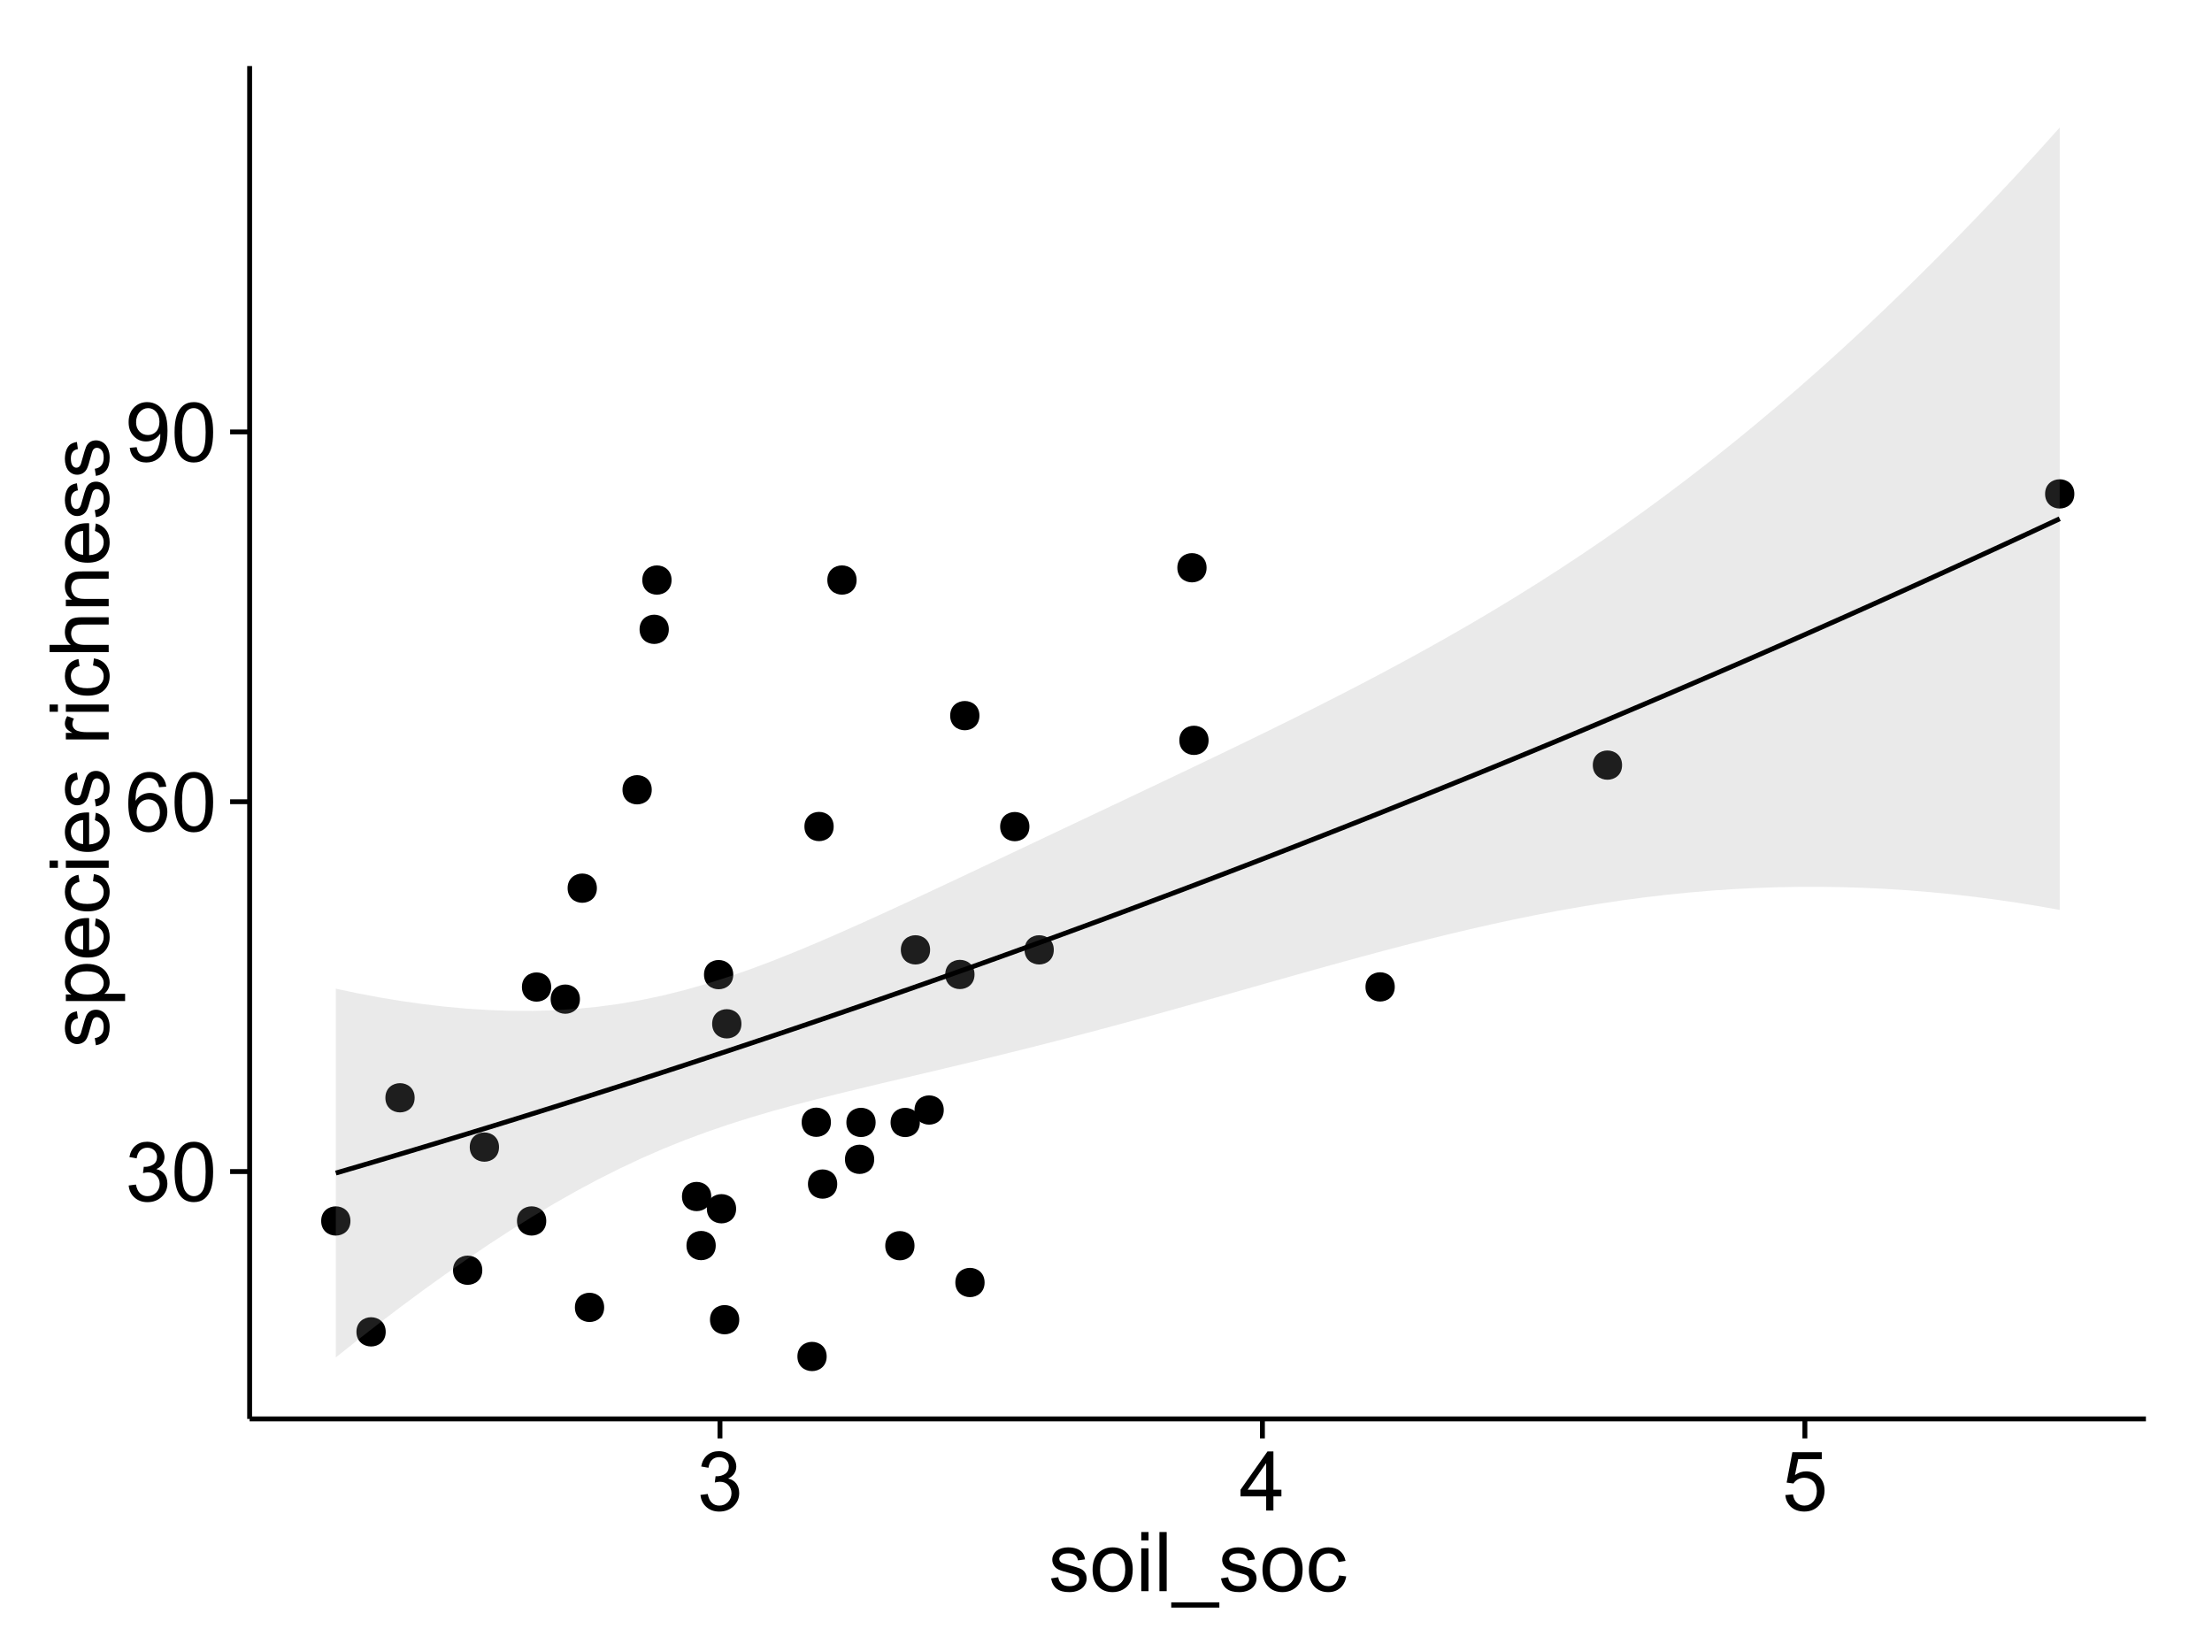 <?xml version="1.0" encoding="UTF-8"?>
<svg xmlns="http://www.w3.org/2000/svg" xmlns:xlink="http://www.w3.org/1999/xlink" width="482pt" height="360pt" viewBox="0 0 482 360" version="1.1">
<defs>
<g>
<symbol overflow="visible" id="glyph0-0">
<path style="stroke:none;" d="M 0.758 -3.402 L 2.336 -3.613 C 2.516 -2.711 2.824 -2.062 3.266 -1.672 C 3.699 -1.273 4.23 -1.078 4.859 -1.082 C 5.602 -1.078 6.23 -1.336 6.746 -1.855 C 7.254 -2.367 7.512 -3.004 7.516 -3.77 C 7.512 -4.492 7.273 -5.094 6.801 -5.566 C 6.324 -6.035 5.723 -6.27 4.992 -6.273 C 4.691 -6.27 4.316 -6.211 3.875 -6.102 L 4.051 -7.488 C 4.152 -7.473 4.238 -7.465 4.305 -7.469 C 4.977 -7.465 5.582 -7.641 6.125 -7.996 C 6.66 -8.344 6.93 -8.887 6.934 -9.625 C 6.93 -10.199 6.734 -10.68 6.344 -11.062 C 5.949 -11.445 5.441 -11.637 4.824 -11.637 C 4.207 -11.637 3.695 -11.441 3.285 -11.055 C 2.875 -10.668 2.613 -10.09 2.496 -9.316 L 0.914 -9.598 C 1.105 -10.656 1.543 -11.477 2.23 -12.062 C 2.914 -12.645 3.766 -12.938 4.789 -12.938 C 5.488 -12.938 6.137 -12.785 6.73 -12.484 C 7.32 -12.18 7.773 -11.77 8.09 -11.25 C 8.402 -10.727 8.559 -10.172 8.562 -9.59 C 8.559 -9.031 8.41 -8.523 8.113 -8.066 C 7.812 -7.609 7.371 -7.246 6.785 -6.977 C 7.547 -6.801 8.137 -6.438 8.562 -5.883 C 8.98 -5.328 9.191 -4.633 9.195 -3.805 C 9.191 -2.676 8.781 -1.723 7.965 -0.945 C 7.141 -0.164 6.105 0.223 4.852 0.227 C 3.719 0.223 2.777 -0.109 2.035 -0.781 C 1.285 -1.453 0.859 -2.328 0.758 -3.402 Z M 0.758 -3.402 "/>
</symbol>
<symbol overflow="visible" id="glyph0-1">
<path style="stroke:none;" d="M 0.746 -6.355 C 0.742 -7.875 0.898 -9.102 1.215 -10.031 C 1.527 -10.961 1.996 -11.676 2.613 -12.18 C 3.23 -12.684 4.008 -12.938 4.949 -12.938 C 5.637 -12.938 6.242 -12.797 6.766 -12.52 C 7.285 -12.238 7.715 -11.836 8.059 -11.316 C 8.395 -10.789 8.664 -10.152 8.859 -9.398 C 9.051 -8.645 9.145 -7.629 9.148 -6.355 C 9.145 -4.84 8.992 -3.617 8.684 -2.691 C 8.371 -1.762 7.906 -1.047 7.289 -0.539 C 6.672 -0.035 5.891 0.215 4.949 0.219 C 3.703 0.215 2.727 -0.227 2.023 -1.117 C 1.168 -2.188 0.742 -3.934 0.746 -6.355 Z M 2.375 -6.355 C 2.371 -4.234 2.621 -2.824 3.117 -2.129 C 3.609 -1.426 4.219 -1.078 4.949 -1.082 C 5.672 -1.078 6.281 -1.43 6.781 -2.137 C 7.273 -2.836 7.523 -4.242 7.523 -6.355 C 7.523 -8.473 7.273 -9.883 6.781 -10.582 C 6.281 -11.277 5.664 -11.625 4.93 -11.629 C 4.199 -11.625 3.621 -11.316 3.191 -10.703 C 2.645 -9.918 2.371 -8.469 2.375 -6.355 Z M 2.375 -6.355 "/>
</symbol>
<symbol overflow="visible" id="glyph0-2">
<path style="stroke:none;" d="M 8.957 -9.73 L 7.383 -9.605 C 7.242 -10.223 7.043 -10.676 6.785 -10.961 C 6.355 -11.41 5.828 -11.637 5.203 -11.637 C 4.695 -11.637 4.25 -11.496 3.875 -11.215 C 3.375 -10.852 2.984 -10.32 2.695 -9.625 C 2.406 -8.926 2.258 -7.934 2.25 -6.645 C 2.629 -7.223 3.094 -7.652 3.645 -7.938 C 4.195 -8.215 4.773 -8.355 5.379 -8.359 C 6.434 -8.355 7.328 -7.969 8.07 -7.195 C 8.809 -6.418 9.18 -5.414 9.184 -4.184 C 9.18 -3.371 9.008 -2.617 8.66 -1.926 C 8.312 -1.23 7.832 -0.699 7.227 -0.332 C 6.613 0.035 5.922 0.215 5.148 0.219 C 3.828 0.215 2.754 -0.266 1.922 -1.234 C 1.09 -2.199 0.672 -3.797 0.676 -6.031 C 0.672 -8.516 1.133 -10.328 2.055 -11.461 C 2.855 -12.445 3.938 -12.938 5.301 -12.938 C 6.312 -12.938 7.141 -12.652 7.789 -12.086 C 8.434 -11.516 8.824 -10.73 8.957 -9.73 Z M 2.496 -4.176 C 2.496 -3.629 2.609 -3.105 2.844 -2.609 C 3.07 -2.109 3.395 -1.73 3.812 -1.473 C 4.227 -1.207 4.664 -1.078 5.125 -1.082 C 5.789 -1.078 6.363 -1.348 6.844 -1.891 C 7.324 -2.426 7.562 -3.156 7.566 -4.086 C 7.562 -4.973 7.328 -5.676 6.855 -6.191 C 6.379 -6.703 5.781 -6.961 5.062 -6.961 C 4.348 -6.961 3.738 -6.703 3.242 -6.191 C 2.742 -5.676 2.496 -5.004 2.496 -4.176 Z M 2.496 -4.176 "/>
</symbol>
<symbol overflow="visible" id="glyph0-3">
<path style="stroke:none;" d="M 0.984 -2.98 L 2.504 -3.121 C 2.629 -2.402 2.875 -1.883 3.242 -1.562 C 3.602 -1.238 4.07 -1.078 4.641 -1.082 C 5.125 -1.078 5.551 -1.188 5.918 -1.414 C 6.285 -1.633 6.586 -1.934 6.82 -2.309 C 7.055 -2.68 7.25 -3.18 7.41 -3.816 C 7.566 -4.445 7.645 -5.09 7.648 -5.75 C 7.645 -5.812 7.641 -5.918 7.637 -6.062 C 7.316 -5.559 6.887 -5.148 6.34 -4.836 C 5.793 -4.52 5.199 -4.363 4.562 -4.367 C 3.492 -4.363 2.59 -4.75 1.852 -5.527 C 1.113 -6.297 0.742 -7.316 0.746 -8.586 C 0.742 -9.891 1.129 -10.945 1.902 -11.742 C 2.672 -12.539 3.637 -12.938 4.797 -12.938 C 5.633 -12.938 6.398 -12.711 7.098 -12.262 C 7.789 -11.809 8.316 -11.164 8.68 -10.332 C 9.035 -9.492 9.215 -8.285 9.219 -6.707 C 9.215 -5.055 9.039 -3.742 8.684 -2.77 C 8.324 -1.793 7.793 -1.051 7.09 -0.543 C 6.383 -0.035 5.555 0.215 4.605 0.219 C 3.598 0.215 2.773 -0.062 2.137 -0.621 C 1.496 -1.18 1.113 -1.965 0.984 -2.98 Z M 7.461 -8.664 C 7.457 -9.57 7.215 -10.293 6.734 -10.828 C 6.25 -11.359 5.672 -11.625 4.992 -11.629 C 4.289 -11.625 3.676 -11.336 3.156 -10.766 C 2.633 -10.188 2.371 -9.445 2.375 -8.535 C 2.371 -7.711 2.621 -7.043 3.117 -6.535 C 3.609 -6.02 4.219 -5.766 4.949 -5.766 C 5.68 -5.766 6.281 -6.02 6.754 -6.535 C 7.223 -7.043 7.457 -7.754 7.461 -8.664 Z M 7.461 -8.664 "/>
</symbol>
<symbol overflow="visible" id="glyph0-4">
<path style="stroke:none;" d="M 5.82 0 L 5.82 -3.086 L 0.227 -3.086 L 0.227 -4.535 L 6.109 -12.883 L 7.398 -12.883 L 7.398 -4.535 L 9.141 -4.535 L 9.141 -3.086 L 7.398 -3.086 L 7.398 0 Z M 5.82 -4.535 L 5.82 -10.344 L 1.785 -4.535 Z M 5.82 -4.535 "/>
</symbol>
<symbol overflow="visible" id="glyph0-5">
<path style="stroke:none;" d="M 0.746 -3.375 L 2.406 -3.516 C 2.527 -2.707 2.812 -2.098 3.266 -1.691 C 3.711 -1.281 4.254 -1.078 4.887 -1.082 C 5.648 -1.078 6.293 -1.363 6.82 -1.941 C 7.344 -2.512 7.605 -3.273 7.609 -4.227 C 7.605 -5.125 7.352 -5.84 6.848 -6.363 C 6.34 -6.883 5.676 -7.141 4.859 -7.145 C 4.344 -7.141 3.887 -7.027 3.48 -6.797 C 3.07 -6.566 2.746 -6.266 2.516 -5.898 L 1.027 -6.09 L 2.277 -12.711 L 8.684 -12.711 L 8.684 -11.195 L 3.543 -11.195 L 2.848 -7.734 C 3.621 -8.273 4.43 -8.543 5.281 -8.543 C 6.402 -8.543 7.352 -8.152 8.129 -7.371 C 8.898 -6.59 9.285 -5.586 9.289 -4.367 C 9.285 -3.195 8.945 -2.188 8.27 -1.344 C 7.441 -0.301 6.316 0.215 4.887 0.219 C 3.715 0.215 2.758 -0.109 2.016 -0.766 C 1.273 -1.418 0.848 -2.289 0.746 -3.375 Z M 0.746 -3.375 "/>
</symbol>
<symbol overflow="visible" id="glyph0-6">
<path style="stroke:none;" d="M 0.555 -2.785 L 2.117 -3.031 C 2.203 -2.402 2.449 -1.922 2.852 -1.59 C 3.25 -1.254 3.812 -1.09 4.535 -1.09 C 5.262 -1.09 5.801 -1.234 6.152 -1.531 C 6.504 -1.824 6.68 -2.172 6.68 -2.574 C 6.68 -2.926 6.523 -3.207 6.215 -3.418 C 5.996 -3.555 5.457 -3.734 4.598 -3.953 C 3.434 -4.246 2.629 -4.5 2.184 -4.715 C 1.734 -4.926 1.395 -5.223 1.164 -5.602 C 0.93 -5.98 0.812 -6.398 0.816 -6.855 C 0.812 -7.27 0.91 -7.652 1.102 -8.012 C 1.293 -8.363 1.551 -8.66 1.883 -8.895 C 2.125 -9.074 2.461 -9.227 2.887 -9.355 C 3.309 -9.48 3.766 -9.543 4.254 -9.547 C 4.984 -9.543 5.625 -9.438 6.184 -9.23 C 6.734 -9.016 7.145 -8.73 7.41 -8.371 C 7.672 -8.008 7.852 -7.527 7.953 -6.926 L 6.406 -6.715 C 6.332 -7.195 6.129 -7.57 5.793 -7.84 C 5.453 -8.105 4.977 -8.238 4.367 -8.242 C 3.637 -8.238 3.121 -8.117 2.812 -7.883 C 2.5 -7.641 2.344 -7.359 2.348 -7.039 C 2.344 -6.832 2.406 -6.648 2.539 -6.484 C 2.664 -6.312 2.867 -6.172 3.148 -6.062 C 3.301 -6.004 3.766 -5.871 4.543 -5.66 C 5.66 -5.359 6.441 -5.113 6.887 -4.926 C 7.324 -4.734 7.672 -4.457 7.926 -4.094 C 8.176 -3.73 8.301 -3.281 8.305 -2.742 C 8.301 -2.215 8.148 -1.719 7.844 -1.254 C 7.535 -0.785 7.09 -0.422 6.512 -0.172 C 5.926 0.086 5.27 0.211 4.543 0.211 C 3.328 0.211 2.406 -0.039 1.77 -0.543 C 1.133 -1.047 0.727 -1.793 0.555 -2.785 Z M 0.555 -2.785 "/>
</symbol>
<symbol overflow="visible" id="glyph0-7">
<path style="stroke:none;" d="M 0.598 -4.668 C 0.598 -6.391 1.078 -7.672 2.039 -8.508 C 2.84 -9.199 3.816 -9.543 4.977 -9.547 C 6.254 -9.543 7.305 -9.125 8.121 -8.285 C 8.934 -7.441 9.34 -6.277 9.344 -4.797 C 9.34 -3.594 9.16 -2.648 8.801 -1.961 C 8.441 -1.27 7.914 -0.734 7.227 -0.359 C 6.535 0.023 5.785 0.211 4.977 0.211 C 3.664 0.211 2.609 -0.207 1.805 -1.047 C 1 -1.883 0.598 -3.09 0.598 -4.668 Z M 2.223 -4.668 C 2.219 -3.469 2.48 -2.574 3.004 -1.98 C 3.523 -1.387 4.18 -1.09 4.977 -1.09 C 5.758 -1.09 6.41 -1.387 6.934 -1.984 C 7.453 -2.582 7.715 -3.492 7.719 -4.719 C 7.715 -5.871 7.453 -6.746 6.93 -7.344 C 6.402 -7.934 5.75 -8.23 4.977 -8.234 C 4.18 -8.23 3.523 -7.938 3.004 -7.348 C 2.48 -6.754 2.219 -5.859 2.223 -4.668 Z M 2.223 -4.668 "/>
</symbol>
<symbol overflow="visible" id="glyph0-8">
<path style="stroke:none;" d="M 1.195 -11.066 L 1.195 -12.883 L 2.777 -12.883 L 2.777 -11.066 Z M 1.195 0 L 1.195 -9.336 L 2.777 -9.336 L 2.777 0 Z M 1.195 0 "/>
</symbol>
<symbol overflow="visible" id="glyph0-9">
<path style="stroke:none;" d="M 1.152 0 L 1.152 -12.883 L 2.734 -12.883 L 2.734 0 Z M 1.152 0 "/>
</symbol>
<symbol overflow="visible" id="glyph0-10">
<path style="stroke:none;" d="M -0.273 3.578 L -0.273 2.434 L 10.211 2.434 L 10.211 3.578 Z M -0.273 3.578 "/>
</symbol>
<symbol overflow="visible" id="glyph0-11">
<path style="stroke:none;" d="M 7.277 -3.418 L 8.832 -3.219 C 8.66 -2.141 8.227 -1.301 7.527 -0.699 C 6.824 -0.09 5.965 0.211 4.949 0.211 C 3.668 0.211 2.641 -0.203 1.867 -1.039 C 1.09 -1.871 0.703 -3.07 0.703 -4.633 C 0.703 -5.637 0.867 -6.52 1.203 -7.277 C 1.531 -8.031 2.039 -8.598 2.727 -8.977 C 3.406 -9.355 4.152 -9.543 4.957 -9.547 C 5.969 -9.543 6.797 -9.289 7.441 -8.777 C 8.086 -8.262 8.5 -7.531 8.684 -6.594 L 7.145 -6.355 C 6.996 -6.98 6.738 -7.453 6.367 -7.77 C 5.992 -8.082 5.543 -8.238 5.02 -8.242 C 4.219 -8.238 3.57 -7.953 3.074 -7.387 C 2.574 -6.812 2.324 -5.91 2.328 -4.676 C 2.324 -3.422 2.566 -2.508 3.047 -1.941 C 3.527 -1.371 4.152 -1.09 4.93 -1.09 C 5.547 -1.09 6.066 -1.277 6.484 -1.66 C 6.898 -2.039 7.164 -2.625 7.277 -3.418 Z M 7.277 -3.418 "/>
</symbol>
<symbol overflow="visible" id="glyph1-0">
<path style="stroke:none;" d="M -2.785 -0.555 L -3.031 -2.117 C -2.402 -2.203 -1.922 -2.449 -1.59 -2.852 C -1.254 -3.25 -1.09 -3.812 -1.09 -4.535 C -1.09 -5.262 -1.234 -5.801 -1.531 -6.152 C -1.824 -6.504 -2.172 -6.68 -2.574 -6.68 C -2.926 -6.68 -3.207 -6.523 -3.418 -6.215 C -3.555 -5.996 -3.734 -5.457 -3.953 -4.598 C -4.246 -3.434 -4.5 -2.629 -4.715 -2.184 C -4.926 -1.734 -5.223 -1.395 -5.602 -1.164 C -5.98 -0.93 -6.398 -0.812 -6.855 -0.816 C -7.27 -0.812 -7.652 -0.91 -8.012 -1.102 C -8.363 -1.293 -8.66 -1.551 -8.895 -1.883 C -9.074 -2.125 -9.227 -2.461 -9.355 -2.887 C -9.48 -3.309 -9.543 -3.766 -9.547 -4.254 C -9.543 -4.984 -9.438 -5.625 -9.23 -6.184 C -9.016 -6.734 -8.73 -7.145 -8.371 -7.41 C -8.008 -7.672 -7.527 -7.852 -6.926 -7.953 L -6.715 -6.406 C -7.195 -6.332 -7.57 -6.129 -7.84 -5.797 C -8.105 -5.457 -8.238 -4.98 -8.242 -4.367 C -8.238 -3.637 -8.117 -3.121 -7.883 -2.812 C -7.641 -2.5 -7.359 -2.344 -7.039 -2.348 C -6.832 -2.344 -6.648 -2.406 -6.484 -2.539 C -6.312 -2.664 -6.172 -2.867 -6.062 -3.148 C -6.004 -3.301 -5.871 -3.766 -5.66 -4.543 C -5.359 -5.66 -5.113 -6.441 -4.926 -6.887 C -4.734 -7.324 -4.457 -7.672 -4.094 -7.926 C -3.73 -8.176 -3.281 -8.301 -2.742 -8.305 C -2.211 -8.301 -1.711 -8.148 -1.25 -7.844 C -0.781 -7.535 -0.422 -7.09 -0.172 -6.512 C 0.086 -5.926 0.211 -5.27 0.211 -4.543 C 0.211 -3.328 -0.039 -2.406 -0.543 -1.77 C -1.047 -1.133 -1.793 -0.727 -2.785 -0.555 Z M -2.785 -0.555 "/>
</symbol>
<symbol overflow="visible" id="glyph1-1">
<path style="stroke:none;" d="M 3.578 -1.188 L -9.336 -1.188 L -9.336 -2.629 L -8.121 -2.629 C -8.594 -2.965 -8.949 -3.348 -9.188 -3.777 C -9.426 -4.203 -9.543 -4.723 -9.547 -5.336 C -9.543 -6.129 -9.34 -6.832 -8.93 -7.445 C -8.516 -8.051 -7.934 -8.512 -7.191 -8.824 C -6.441 -9.133 -5.625 -9.285 -4.738 -9.289 C -3.781 -9.285 -2.922 -9.113 -2.156 -8.773 C -1.391 -8.43 -0.805 -7.934 -0.398 -7.281 C 0.008 -6.625 0.211 -5.938 0.211 -5.219 C 0.211 -4.691 0.102 -4.219 -0.121 -3.801 C -0.344 -3.379 -0.625 -3.035 -0.965 -2.77 L 3.578 -2.77 Z M -4.613 -2.621 C -3.41 -2.613 -2.523 -2.855 -1.949 -3.348 C -1.375 -3.832 -1.09 -4.422 -1.09 -5.117 C -1.09 -5.816 -1.387 -6.418 -1.98 -6.922 C -2.574 -7.418 -3.496 -7.668 -4.746 -7.672 C -5.934 -7.668 -6.824 -7.426 -7.418 -6.938 C -8.008 -6.449 -8.301 -5.863 -8.305 -5.188 C -8.301 -4.508 -7.988 -3.914 -7.359 -3.398 C -6.727 -2.879 -5.809 -2.617 -4.613 -2.621 Z M -4.613 -2.621 "/>
</symbol>
<symbol overflow="visible" id="glyph1-2">
<path style="stroke:none;" d="M -3.004 -7.578 L -2.805 -9.211 C -1.848 -8.953 -1.105 -8.473 -0.578 -7.777 C -0.051 -7.078 0.211 -6.188 0.211 -5.105 C 0.211 -3.738 -0.207 -2.656 -1.051 -1.859 C -1.887 -1.055 -3.066 -0.656 -4.586 -0.66 C -6.156 -0.656 -7.375 -1.059 -8.246 -1.871 C -9.109 -2.676 -9.543 -3.727 -9.547 -5.02 C -9.543 -6.266 -9.117 -7.285 -8.27 -8.078 C -7.418 -8.867 -6.223 -9.262 -4.684 -9.266 C -4.586 -9.262 -4.445 -9.258 -4.262 -9.254 L -4.262 -2.293 C -3.234 -2.348 -2.449 -2.641 -1.906 -3.164 C -1.359 -3.684 -1.09 -4.332 -1.09 -5.117 C -1.09 -5.691 -1.242 -6.188 -1.547 -6.598 C -1.852 -7.008 -2.336 -7.332 -3.004 -7.578 Z M -5.562 -2.383 L -5.562 -7.594 C -6.344 -7.523 -6.934 -7.324 -7.328 -6.996 C -7.934 -6.492 -8.238 -5.836 -8.242 -5.035 C -8.238 -4.305 -7.996 -3.695 -7.512 -3.203 C -7.027 -2.707 -6.375 -2.434 -5.562 -2.383 Z M -5.562 -2.383 "/>
</symbol>
<symbol overflow="visible" id="glyph1-3">
<path style="stroke:none;" d="M -3.418 -7.277 L -3.215 -8.832 C -2.141 -8.66 -1.301 -8.227 -0.699 -7.527 C -0.09 -6.824 0.211 -5.965 0.211 -4.949 C 0.211 -3.668 -0.203 -2.641 -1.039 -1.867 C -1.871 -1.09 -3.07 -0.703 -4.633 -0.703 C -5.637 -0.703 -6.52 -0.867 -7.277 -1.203 C -8.031 -1.535 -8.598 -2.047 -8.977 -2.73 C -9.355 -3.41 -9.543 -4.152 -9.547 -4.957 C -9.543 -5.969 -9.289 -6.797 -8.777 -7.441 C -8.262 -8.086 -7.531 -8.5 -6.59 -8.684 L -6.355 -7.145 C -6.98 -6.996 -7.453 -6.738 -7.77 -6.367 C -8.082 -5.992 -8.238 -5.543 -8.242 -5.02 C -8.238 -4.219 -7.953 -3.57 -7.387 -3.074 C -6.812 -2.574 -5.91 -2.324 -4.676 -2.328 C -3.422 -2.324 -2.508 -2.566 -1.941 -3.047 C -1.371 -3.527 -1.09 -4.152 -1.09 -4.93 C -1.09 -5.547 -1.277 -6.066 -1.66 -6.484 C -2.035 -6.898 -2.621 -7.164 -3.418 -7.277 Z M -3.418 -7.277 "/>
</symbol>
<symbol overflow="visible" id="glyph1-4">
<path style="stroke:none;" d="M -11.066 -1.195 L -12.883 -1.195 L -12.883 -2.777 L -11.066 -2.777 Z M 0 -1.195 L -9.336 -1.195 L -9.336 -2.777 L 0 -2.777 Z M 0 -1.195 "/>
</symbol>
<symbol overflow="visible" id="glyph1-5">
<path style="stroke:none;" d=""/>
</symbol>
<symbol overflow="visible" id="glyph1-6">
<path style="stroke:none;" d="M 0 -1.168 L -9.336 -1.168 L -9.336 -2.594 L -7.918 -2.594 C -8.578 -2.953 -9.016 -3.289 -9.23 -3.598 C -9.438 -3.906 -9.543 -4.242 -9.547 -4.613 C -9.543 -5.145 -9.375 -5.688 -9.035 -6.242 L -7.566 -5.695 C -7.793 -5.309 -7.91 -4.922 -7.91 -4.535 C -7.91 -4.188 -7.805 -3.875 -7.598 -3.602 C -7.387 -3.324 -7.098 -3.129 -6.734 -3.016 C -6.168 -2.836 -5.555 -2.746 -4.887 -2.75 L 0 -2.75 Z M 0 -1.168 "/>
</symbol>
<symbol overflow="visible" id="glyph1-7">
<path style="stroke:none;" d="M 0 -1.188 L -12.883 -1.188 L -12.883 -2.77 L -8.262 -2.77 C -9.117 -3.504 -9.543 -4.434 -9.547 -5.562 C -9.543 -6.25 -9.406 -6.852 -9.137 -7.363 C -8.859 -7.871 -8.484 -8.234 -8.004 -8.457 C -7.523 -8.676 -6.824 -8.789 -5.914 -8.789 L 0 -8.789 L 0 -7.207 L -5.914 -7.207 C -6.703 -7.207 -7.281 -7.035 -7.641 -6.691 C -8 -6.348 -8.18 -5.863 -8.184 -5.238 C -8.18 -4.77 -8.059 -4.328 -7.816 -3.914 C -7.574 -3.5 -7.242 -3.203 -6.828 -3.031 C -6.406 -2.852 -5.832 -2.766 -5.105 -2.77 L 0 -2.77 Z M 0 -1.188 "/>
</symbol>
<symbol overflow="visible" id="glyph1-8">
<path style="stroke:none;" d="M 0 -1.188 L -9.336 -1.188 L -9.336 -2.609 L -8.008 -2.609 C -9.031 -3.293 -9.543 -4.285 -9.547 -5.582 C -9.543 -6.141 -9.441 -6.656 -9.242 -7.133 C -9.035 -7.602 -8.77 -7.957 -8.445 -8.191 C -8.113 -8.426 -7.727 -8.59 -7.277 -8.684 C -6.98 -8.742 -6.465 -8.77 -5.738 -8.773 L 0 -8.773 L 0 -7.188 L -5.68 -7.188 C -6.32 -7.184 -6.801 -7.121 -7.121 -7.004 C -7.438 -6.879 -7.695 -6.66 -7.887 -6.348 C -8.074 -6.031 -8.168 -5.664 -8.172 -5.246 C -8.168 -4.57 -7.953 -3.992 -7.531 -3.504 C -7.102 -3.012 -6.293 -2.766 -5.098 -2.77 L 0 -2.77 Z M 0 -1.188 "/>
</symbol>
</g>
<clipPath id="clip1">
  <path d="M 54.395 14.398 L 468.602 14.398 L 468.602 310.164 L 54.395 310.164 Z M 54.395 14.398 "/>
</clipPath>
</defs>
<g id="surface91">
<rect x="0" y="0" width="482" height="360" style="fill:rgb(100%,100%,100%);fill-opacity:1;stroke:none;"/>
<rect x="0" y="0" width="482" height="360" style="fill:rgb(100%,100%,100%);fill-opacity:1;stroke:none;"/>
<path style="fill:none;stroke-width:1.063;stroke-linecap:round;stroke-linejoin:round;stroke:rgb(100%,100%,100%);stroke-opacity:1;stroke-miterlimit:10;" d="M 0 360 L 482 360 L 482 0 L 0 0 Z M 0 360 "/>
<g clip-path="url(#clip1)" clip-rule="nonzero">
<path style=" stroke:none;fill-rule:nonzero;fill:rgb(100%,100%,100%);fill-opacity:1;" d="M 54.395 309.168 L 467.602 309.168 L 467.602 14.402 L 54.395 14.402 Z M 54.395 309.168 "/>
<path style=" stroke:none;fill-rule:nonzero;fill:rgb(0%,0%,0%);fill-opacity:1;" d="M 302.859 215.039 C 302.859 217.875 298.609 217.875 298.609 215.039 C 298.609 212.203 302.859 212.203 302.859 215.039 "/>
<path style=" stroke:none;fill-rule:nonzero;fill:rgb(0%,0%,0%);fill-opacity:1;" d="M 204.586 241.863 C 204.586 244.699 200.336 244.699 200.336 241.863 C 200.336 239.031 204.586 239.031 204.586 241.863 "/>
<path style=" stroke:none;fill-rule:nonzero;fill:rgb(0%,0%,0%);fill-opacity:1;" d="M 213.48 279.449 C 213.48 282.281 209.23 282.281 209.23 279.449 C 209.23 276.613 213.48 276.613 213.48 279.449 "/>
<path style=" stroke:none;fill-rule:nonzero;fill:rgb(0%,0%,0%);fill-opacity:1;" d="M 228.562 206.965 C 228.562 209.801 224.312 209.801 224.312 206.965 C 224.312 204.133 228.562 204.133 228.562 206.965 "/>
<path style=" stroke:none;fill-rule:nonzero;fill:rgb(0%,0%,0%);fill-opacity:1;" d="M 140.953 172.082 C 140.953 174.918 136.703 174.918 136.703 172.082 C 136.703 169.246 140.953 169.246 140.953 172.082 "/>
<path style=" stroke:none;fill-rule:nonzero;fill:rgb(0%,0%,0%);fill-opacity:1;" d="M 125.305 217.707 C 125.305 220.539 121.051 220.539 121.051 217.707 C 121.051 214.871 125.305 214.871 125.305 217.707 "/>
<path style=" stroke:none;fill-rule:nonzero;fill:rgb(0%,0%,0%);fill-opacity:1;" d="M 145.273 126.387 C 145.273 129.223 141.023 129.223 141.023 126.387 C 141.023 123.555 145.273 123.555 145.273 126.387 "/>
<path style=" stroke:none;fill-rule:nonzero;fill:rgb(0%,0%,0%);fill-opacity:1;" d="M 262.293 161.316 C 262.293 164.148 258.039 164.148 258.039 161.316 C 258.039 158.48 262.293 158.48 262.293 161.316 "/>
<path style=" stroke:none;fill-rule:nonzero;fill:rgb(0%,0%,0%);fill-opacity:1;" d="M 180 244.531 C 180 247.367 175.75 247.367 175.75 244.531 C 175.75 241.699 180 241.699 180 244.531 "/>
<path style=" stroke:none;fill-rule:nonzero;fill:rgb(0%,0%,0%);fill-opacity:1;" d="M 107.672 249.945 C 107.672 252.777 103.422 252.777 103.422 249.945 C 103.422 247.109 107.672 247.109 107.672 249.945 "/>
<path style=" stroke:none;fill-rule:nonzero;fill:rgb(0%,0%,0%);fill-opacity:1;" d="M 180.598 180.094 C 180.598 182.926 176.348 182.926 176.348 180.094 C 176.348 177.258 180.598 177.258 180.598 180.094 "/>
<path style=" stroke:none;fill-rule:nonzero;fill:rgb(0%,0%,0%);fill-opacity:1;" d="M 201.609 206.965 C 201.609 209.801 197.355 209.801 197.355 206.965 C 197.355 204.129 201.609 204.129 201.609 206.965 "/>
<path style=" stroke:none;fill-rule:nonzero;fill:rgb(0%,0%,0%);fill-opacity:1;" d="M 119.043 215.07 C 119.043 217.906 114.793 217.906 114.793 215.07 C 114.793 212.234 119.043 212.234 119.043 215.07 "/>
<path style=" stroke:none;fill-rule:nonzero;fill:rgb(0%,0%,0%);fill-opacity:1;" d="M 212.359 155.93 C 212.359 158.766 208.109 158.766 208.109 155.93 C 208.109 153.098 212.359 153.098 212.359 155.93 "/>
<path style=" stroke:none;fill-rule:nonzero;fill:rgb(0%,0%,0%);fill-opacity:1;" d="M 144.676 137.125 C 144.676 139.961 140.426 139.961 140.426 137.125 C 140.426 134.289 144.676 134.289 144.676 137.125 "/>
<path style=" stroke:none;fill-rule:nonzero;fill:rgb(0%,0%,0%);fill-opacity:1;" d="M 199.371 244.574 C 199.371 247.41 195.121 247.41 195.121 244.574 C 195.121 241.742 199.371 241.742 199.371 244.574 "/>
<path style=" stroke:none;fill-rule:nonzero;fill:rgb(0%,0%,0%);fill-opacity:1;" d="M 153.914 260.711 C 153.914 263.547 149.664 263.547 149.664 260.711 C 149.664 257.879 153.914 257.879 153.914 260.711 "/>
<path style=" stroke:none;fill-rule:nonzero;fill:rgb(0%,0%,0%);fill-opacity:1;" d="M 185.594 126.387 C 185.594 129.223 181.34 129.223 181.34 126.387 C 181.34 123.551 185.594 123.551 185.594 126.387 "/>
<path style=" stroke:none;fill-rule:nonzero;fill:rgb(0%,0%,0%);fill-opacity:1;" d="M 129 193.523 C 129 196.359 124.746 196.359 124.746 193.523 C 124.746 190.691 129 190.691 129 193.523 "/>
<path style=" stroke:none;fill-rule:nonzero;fill:rgb(0%,0%,0%);fill-opacity:1;" d="M 189.43 252.609 C 189.43 255.441 185.18 255.441 185.18 252.609 C 185.18 249.773 189.43 249.773 189.43 252.609 "/>
<path style=" stroke:none;fill-rule:nonzero;fill:rgb(0%,0%,0%);fill-opacity:1;" d="M 223.25 180.113 C 223.25 182.945 218.996 182.945 218.996 180.113 C 218.996 177.277 223.25 177.277 223.25 180.113 "/>
<path style=" stroke:none;fill-rule:nonzero;fill:rgb(0%,0%,0%);fill-opacity:1;" d="M 261.855 123.707 C 261.855 126.543 257.605 126.543 257.605 123.707 C 257.605 120.875 261.855 120.875 261.855 123.707 "/>
<path style=" stroke:none;fill-rule:nonzero;fill:rgb(0%,0%,0%);fill-opacity:1;" d="M 159.34 263.379 C 159.34 266.211 155.086 266.211 155.086 263.379 C 155.086 260.543 159.34 260.543 159.34 263.379 "/>
<path style=" stroke:none;fill-rule:nonzero;fill:rgb(0%,0%,0%);fill-opacity:1;" d="M 179.07 295.566 C 179.07 298.402 174.82 298.402 174.82 295.566 C 174.82 292.734 179.07 292.734 179.07 295.566 "/>
<path style=" stroke:none;fill-rule:nonzero;fill:rgb(0%,0%,0%);fill-opacity:1;" d="M 450.945 107.617 C 450.945 110.449 446.691 110.449 446.691 107.617 C 446.691 104.781 450.945 104.781 450.945 107.617 "/>
<path style=" stroke:none;fill-rule:nonzero;fill:rgb(0%,0%,0%);fill-opacity:1;" d="M 352.391 166.715 C 352.391 169.547 348.137 169.547 348.137 166.715 C 348.137 163.879 352.391 163.879 352.391 166.715 "/>
<path style=" stroke:none;fill-rule:nonzero;fill:rgb(0%,0%,0%);fill-opacity:1;" d="M 181.367 257.996 C 181.367 260.832 177.117 260.832 177.117 257.996 C 177.117 255.164 181.367 255.164 181.367 257.996 "/>
<path style=" stroke:none;fill-rule:nonzero;fill:rgb(0%,0%,0%);fill-opacity:1;" d="M 154.898 271.398 C 154.898 274.234 150.645 274.234 150.645 271.398 C 150.645 268.562 154.898 268.562 154.898 271.398 "/>
<path style=" stroke:none;fill-rule:nonzero;fill:rgb(0%,0%,0%);fill-opacity:1;" d="M 89.289 239.199 C 89.289 242.035 85.039 242.035 85.039 239.199 C 85.039 236.363 89.289 236.363 89.289 239.199 "/>
<path style=" stroke:none;fill-rule:nonzero;fill:rgb(0%,0%,0%);fill-opacity:1;" d="M 75.301 266.039 C 75.301 268.875 71.051 268.875 71.051 266.039 C 71.051 263.207 75.301 263.207 75.301 266.039 "/>
<path style=" stroke:none;fill-rule:nonzero;fill:rgb(0%,0%,0%);fill-opacity:1;" d="M 211.289 212.328 C 211.289 215.164 207.039 215.164 207.039 212.328 C 207.039 209.496 211.289 209.496 211.289 212.328 "/>
<path style=" stroke:none;fill-rule:nonzero;fill:rgb(0%,0%,0%);fill-opacity:1;" d="M 189.738 244.566 C 189.738 247.402 185.488 247.402 185.488 244.566 C 185.488 241.73 189.738 241.73 189.738 244.566 "/>
<path style=" stroke:none;fill-rule:nonzero;fill:rgb(0%,0%,0%);fill-opacity:1;" d="M 117.969 266.039 C 117.969 268.871 113.715 268.871 113.715 266.039 C 113.715 263.203 117.969 263.203 117.969 266.039 "/>
<path style=" stroke:none;fill-rule:nonzero;fill:rgb(0%,0%,0%);fill-opacity:1;" d="M 82.984 290.203 C 82.984 293.035 78.73 293.035 78.73 290.203 C 78.73 287.367 82.984 287.367 82.984 290.203 "/>
<path style=" stroke:none;fill-rule:nonzero;fill:rgb(0%,0%,0%);fill-opacity:1;" d="M 158.715 212.367 C 158.715 215.199 154.465 215.199 154.465 212.367 C 154.465 209.531 158.715 209.531 158.715 212.367 "/>
<path style=" stroke:none;fill-rule:nonzero;fill:rgb(0%,0%,0%);fill-opacity:1;" d="M 160.496 223.082 C 160.496 225.918 156.242 225.918 156.242 223.082 C 156.242 220.246 160.496 220.246 160.496 223.082 "/>
<path style=" stroke:none;fill-rule:nonzero;fill:rgb(0%,0%,0%);fill-opacity:1;" d="M 198.211 271.43 C 198.211 274.266 193.961 274.266 193.961 271.43 C 193.961 268.594 198.211 268.594 198.211 271.43 "/>
<path style=" stroke:none;fill-rule:nonzero;fill:rgb(0%,0%,0%);fill-opacity:1;" d="M 130.586 284.871 C 130.586 287.707 126.332 287.707 126.332 284.871 C 126.332 282.035 130.586 282.035 130.586 284.871 "/>
<path style=" stroke:none;fill-rule:nonzero;fill:rgb(0%,0%,0%);fill-opacity:1;" d="M 104.027 276.773 C 104.027 279.605 99.777 279.605 99.777 276.773 C 99.777 273.938 104.027 273.938 104.027 276.773 "/>
<path style=" stroke:none;fill-rule:nonzero;fill:rgb(0%,0%,0%);fill-opacity:1;" d="M 160.023 287.551 C 160.023 290.387 155.77 290.387 155.77 287.551 C 155.77 284.719 160.023 284.719 160.023 287.551 "/>
<path style=" stroke:none;fill-rule:nonzero;fill:rgb(0%,0%,0%);fill-opacity:1;" d="M 303.922 215.039 C 303.922 219.289 297.543 219.289 297.543 215.039 C 297.543 210.785 303.922 210.785 303.922 215.039 "/>
<path style=" stroke:none;fill-rule:nonzero;fill:rgb(0%,0%,0%);fill-opacity:1;" d="M 205.648 241.863 C 205.648 246.117 199.27 246.117 199.27 241.863 C 199.27 237.613 205.648 237.613 205.648 241.863 "/>
<path style=" stroke:none;fill-rule:nonzero;fill:rgb(0%,0%,0%);fill-opacity:1;" d="M 214.547 279.449 C 214.547 283.699 208.168 283.699 208.168 279.449 C 208.168 275.195 214.547 275.195 214.547 279.449 "/>
<path style=" stroke:none;fill-rule:nonzero;fill:rgb(0%,0%,0%);fill-opacity:1;" d="M 229.625 206.965 C 229.625 211.219 223.25 211.219 223.25 206.965 C 223.25 202.715 229.625 202.715 229.625 206.965 "/>
<path style=" stroke:none;fill-rule:nonzero;fill:rgb(0%,0%,0%);fill-opacity:1;" d="M 142.02 172.082 C 142.02 176.336 135.641 176.336 135.641 172.082 C 135.641 167.832 142.02 167.832 142.02 172.082 "/>
<path style=" stroke:none;fill-rule:nonzero;fill:rgb(0%,0%,0%);fill-opacity:1;" d="M 126.367 217.707 C 126.367 221.957 119.988 221.957 119.988 217.707 C 119.988 213.453 126.367 213.453 126.367 217.707 "/>
<path style=" stroke:none;fill-rule:nonzero;fill:rgb(0%,0%,0%);fill-opacity:1;" d="M 146.336 126.387 C 146.336 130.641 139.957 130.641 139.957 126.387 C 139.957 122.137 146.336 122.137 146.336 126.387 "/>
<path style=" stroke:none;fill-rule:nonzero;fill:rgb(0%,0%,0%);fill-opacity:1;" d="M 263.355 161.316 C 263.355 165.566 256.977 165.566 256.977 161.316 C 256.977 157.062 263.355 157.062 263.355 161.316 "/>
<path style=" stroke:none;fill-rule:nonzero;fill:rgb(0%,0%,0%);fill-opacity:1;" d="M 181.062 244.531 C 181.062 248.785 174.684 248.785 174.684 244.531 C 174.684 240.281 181.062 240.281 181.062 244.531 "/>
<path style=" stroke:none;fill-rule:nonzero;fill:rgb(0%,0%,0%);fill-opacity:1;" d="M 108.738 249.945 C 108.738 254.195 102.359 254.195 102.359 249.945 C 102.359 245.691 108.738 245.691 108.738 249.945 "/>
<path style=" stroke:none;fill-rule:nonzero;fill:rgb(0%,0%,0%);fill-opacity:1;" d="M 181.66 180.094 C 181.66 184.344 175.285 184.344 175.285 180.094 C 175.285 175.84 181.66 175.84 181.66 180.094 "/>
<path style=" stroke:none;fill-rule:nonzero;fill:rgb(0%,0%,0%);fill-opacity:1;" d="M 202.672 206.965 C 202.672 211.219 196.293 211.219 196.293 206.965 C 196.293 202.715 202.672 202.715 202.672 206.965 "/>
<path style=" stroke:none;fill-rule:nonzero;fill:rgb(0%,0%,0%);fill-opacity:1;" d="M 120.105 215.07 C 120.105 219.32 113.727 219.32 113.727 215.07 C 113.727 210.816 120.105 210.816 120.105 215.07 "/>
<path style=" stroke:none;fill-rule:nonzero;fill:rgb(0%,0%,0%);fill-opacity:1;" d="M 213.422 155.93 C 213.422 160.184 207.043 160.184 207.043 155.93 C 207.043 151.68 213.422 151.68 213.422 155.93 "/>
<path style=" stroke:none;fill-rule:nonzero;fill:rgb(0%,0%,0%);fill-opacity:1;" d="M 145.738 137.125 C 145.738 141.379 139.363 141.379 139.363 137.125 C 139.363 132.871 145.738 132.871 145.738 137.125 "/>
<path style=" stroke:none;fill-rule:nonzero;fill:rgb(0%,0%,0%);fill-opacity:1;" d="M 200.438 244.574 C 200.438 248.828 194.059 248.828 194.059 244.574 C 194.059 240.324 200.438 240.324 200.438 244.574 "/>
<path style=" stroke:none;fill-rule:nonzero;fill:rgb(0%,0%,0%);fill-opacity:1;" d="M 154.98 260.711 C 154.98 264.965 148.602 264.965 148.602 260.711 C 148.602 256.461 154.98 256.461 154.98 260.711 "/>
<path style=" stroke:none;fill-rule:nonzero;fill:rgb(0%,0%,0%);fill-opacity:1;" d="M 186.656 126.387 C 186.656 130.637 180.277 130.637 180.277 126.387 C 180.277 122.133 186.656 122.133 186.656 126.387 "/>
<path style=" stroke:none;fill-rule:nonzero;fill:rgb(0%,0%,0%);fill-opacity:1;" d="M 130.062 193.523 C 130.062 197.777 123.684 197.777 123.684 193.523 C 123.684 189.273 130.062 189.273 130.062 193.523 "/>
<path style=" stroke:none;fill-rule:nonzero;fill:rgb(0%,0%,0%);fill-opacity:1;" d="M 190.492 252.609 C 190.492 256.859 184.117 256.859 184.117 252.609 C 184.117 248.355 190.492 248.355 190.492 252.609 "/>
<path style=" stroke:none;fill-rule:nonzero;fill:rgb(0%,0%,0%);fill-opacity:1;" d="M 224.312 180.113 C 224.312 184.363 217.934 184.363 217.934 180.113 C 217.934 175.859 224.312 175.859 224.312 180.113 "/>
<path style=" stroke:none;fill-rule:nonzero;fill:rgb(0%,0%,0%);fill-opacity:1;" d="M 262.918 123.707 C 262.918 127.961 256.543 127.961 256.543 123.707 C 256.543 119.457 262.918 119.457 262.918 123.707 "/>
<path style=" stroke:none;fill-rule:nonzero;fill:rgb(0%,0%,0%);fill-opacity:1;" d="M 160.402 263.379 C 160.402 267.629 154.023 267.629 154.023 263.379 C 154.023 259.125 160.402 259.125 160.402 263.379 "/>
<path style=" stroke:none;fill-rule:nonzero;fill:rgb(0%,0%,0%);fill-opacity:1;" d="M 180.133 295.566 C 180.133 299.82 173.758 299.82 173.758 295.566 C 173.758 291.316 180.133 291.316 180.133 295.566 "/>
<path style=" stroke:none;fill-rule:nonzero;fill:rgb(0%,0%,0%);fill-opacity:1;" d="M 452.008 107.617 C 452.008 111.867 445.629 111.867 445.629 107.617 C 445.629 103.363 452.008 103.363 452.008 107.617 "/>
<path style=" stroke:none;fill-rule:nonzero;fill:rgb(0%,0%,0%);fill-opacity:1;" d="M 353.453 166.715 C 353.453 170.965 347.074 170.965 347.074 166.715 C 347.074 162.461 353.453 162.461 353.453 166.715 "/>
<path style=" stroke:none;fill-rule:nonzero;fill:rgb(0%,0%,0%);fill-opacity:1;" d="M 182.434 257.996 C 182.434 262.25 176.055 262.25 176.055 257.996 C 176.055 253.746 182.434 253.746 182.434 257.996 "/>
<path style=" stroke:none;fill-rule:nonzero;fill:rgb(0%,0%,0%);fill-opacity:1;" d="M 155.961 271.398 C 155.961 275.652 149.582 275.652 149.582 271.398 C 149.582 267.148 155.961 267.148 155.961 271.398 "/>
<path style=" stroke:none;fill-rule:nonzero;fill:rgb(0%,0%,0%);fill-opacity:1;" d="M 90.352 239.199 C 90.352 243.449 83.977 243.449 83.977 239.199 C 83.977 234.945 90.352 234.945 90.352 239.199 "/>
<path style=" stroke:none;fill-rule:nonzero;fill:rgb(0%,0%,0%);fill-opacity:1;" d="M 76.363 266.039 C 76.363 270.293 69.984 270.293 69.984 266.039 C 69.984 261.789 76.363 261.789 76.363 266.039 "/>
<path style=" stroke:none;fill-rule:nonzero;fill:rgb(0%,0%,0%);fill-opacity:1;" d="M 212.352 212.328 C 212.352 216.582 205.973 216.582 205.973 212.328 C 205.973 208.078 212.352 208.078 212.352 212.328 "/>
<path style=" stroke:none;fill-rule:nonzero;fill:rgb(0%,0%,0%);fill-opacity:1;" d="M 190.801 244.566 C 190.801 248.82 184.426 248.82 184.426 244.566 C 184.426 240.316 190.801 240.316 190.801 244.566 "/>
<path style=" stroke:none;fill-rule:nonzero;fill:rgb(0%,0%,0%);fill-opacity:1;" d="M 119.031 266.039 C 119.031 270.289 112.652 270.289 112.652 266.039 C 112.652 261.785 119.031 261.785 119.031 266.039 "/>
<path style=" stroke:none;fill-rule:nonzero;fill:rgb(0%,0%,0%);fill-opacity:1;" d="M 84.047 290.203 C 84.047 294.453 77.668 294.453 77.668 290.203 C 77.668 285.949 84.047 285.949 84.047 290.203 "/>
<path style=" stroke:none;fill-rule:nonzero;fill:rgb(0%,0%,0%);fill-opacity:1;" d="M 159.777 212.367 C 159.777 216.617 153.402 216.617 153.402 212.367 C 153.402 208.113 159.777 208.113 159.777 212.367 "/>
<path style=" stroke:none;fill-rule:nonzero;fill:rgb(0%,0%,0%);fill-opacity:1;" d="M 161.559 223.082 C 161.559 227.332 155.18 227.332 155.18 223.082 C 155.18 218.828 161.559 218.828 161.559 223.082 "/>
<path style=" stroke:none;fill-rule:nonzero;fill:rgb(0%,0%,0%);fill-opacity:1;" d="M 199.273 271.43 C 199.273 275.68 192.898 275.68 192.898 271.43 C 192.898 267.176 199.273 267.176 199.273 271.43 "/>
<path style=" stroke:none;fill-rule:nonzero;fill:rgb(0%,0%,0%);fill-opacity:1;" d="M 131.648 284.871 C 131.648 289.121 125.27 289.121 125.27 284.871 C 125.27 280.617 131.648 280.617 131.648 284.871 "/>
<path style=" stroke:none;fill-rule:nonzero;fill:rgb(0%,0%,0%);fill-opacity:1;" d="M 105.094 276.773 C 105.094 281.023 98.715 281.023 98.715 276.773 C 98.715 272.52 105.094 272.52 105.094 276.773 "/>
<path style=" stroke:none;fill-rule:nonzero;fill:rgb(0%,0%,0%);fill-opacity:1;" d="M 161.086 287.551 C 161.086 291.805 154.707 291.805 154.707 287.551 C 154.707 283.301 161.086 283.301 161.086 287.551 "/>
<path style=" stroke:none;fill-rule:nonzero;fill:rgb(60%,60%,60%);fill-opacity:0.2;" d="M 73.176 215.426 L 77.93 216.43 L 82.684 217.328 L 87.441 218.113 L 92.195 218.789 L 96.949 219.344 L 101.703 219.773 L 106.461 220.078 L 111.215 220.242 L 115.969 220.262 L 120.727 220.129 L 125.48 219.832 L 130.234 219.367 L 134.988 218.723 L 139.746 217.898 L 144.5 216.895 L 149.254 215.707 L 154.008 214.352 L 158.766 212.836 L 163.52 211.176 L 168.273 209.391 L 173.031 207.496 L 177.785 205.512 L 182.539 203.457 L 187.293 201.344 L 192.051 199.188 L 196.805 197 L 201.559 194.785 L 206.312 192.559 L 211.07 190.316 L 215.824 188.07 L 220.578 185.82 L 225.336 183.57 L 234.844 179.07 L 239.598 176.824 L 244.355 174.574 L 253.863 170.066 L 258.617 167.805 L 263.375 165.531 L 268.129 163.242 L 272.883 160.941 L 277.641 158.617 L 282.395 156.266 L 287.148 153.883 L 291.902 151.469 L 296.66 149.012 L 301.414 146.508 L 306.168 143.953 L 310.922 141.344 L 315.68 138.672 L 320.434 135.938 L 325.188 133.129 L 329.945 130.25 L 334.699 127.289 L 339.453 124.246 L 344.207 121.117 L 348.965 117.898 L 353.719 114.59 L 358.473 111.188 L 363.227 107.691 L 367.984 104.098 L 372.738 100.406 L 377.492 96.613 L 382.25 92.723 L 387.004 88.73 L 391.758 84.641 L 396.512 80.449 L 401.27 76.156 L 406.023 71.766 L 410.777 67.273 L 415.531 62.68 L 420.289 57.992 L 425.043 53.203 L 429.797 48.316 L 434.555 43.332 L 439.309 38.25 L 444.062 33.074 L 448.816 27.797 L 448.816 198.262 L 444.062 197.426 L 439.309 196.66 L 434.555 195.973 L 429.797 195.359 L 425.043 194.82 L 420.289 194.363 L 415.531 193.98 L 410.777 193.676 L 406.023 193.449 L 401.27 193.301 L 396.512 193.234 L 391.758 193.242 L 387.004 193.332 L 382.25 193.504 L 377.492 193.75 L 372.738 194.074 L 367.984 194.48 L 363.227 194.961 L 358.473 195.516 L 353.719 196.145 L 348.965 196.848 L 344.207 197.621 L 339.453 198.461 L 334.699 199.367 L 329.945 200.332 L 325.188 201.359 L 320.434 202.438 L 315.68 203.562 L 310.922 204.734 L 306.168 205.945 L 301.414 207.191 L 296.66 208.469 L 291.902 209.77 L 287.148 211.09 L 282.395 212.422 L 277.641 213.766 L 272.883 215.113 L 268.129 216.461 L 263.375 217.805 L 258.617 219.141 L 253.863 220.469 L 249.109 221.777 L 244.355 223.07 L 239.598 224.348 L 234.844 225.602 L 230.09 226.836 L 225.336 228.047 L 220.578 229.234 L 215.824 230.406 L 211.07 231.559 L 206.312 232.691 L 201.559 233.82 L 192.051 236.062 L 187.293 237.199 L 182.539 238.355 L 177.785 239.551 L 173.031 240.797 L 168.273 242.109 L 163.52 243.508 L 158.766 245.016 L 154.008 246.641 L 149.254 248.406 L 144.5 250.324 L 139.746 252.398 L 134.988 254.633 L 130.234 257.027 L 125.48 259.578 L 120.727 262.277 L 115.969 265.117 L 111.215 268.09 L 106.461 271.188 L 101.703 274.402 L 96.949 277.723 L 92.195 281.145 L 87.441 284.668 L 82.684 288.281 L 77.93 291.98 L 73.176 295.77 Z M 73.176 215.426 "/>
<path style="fill:none;stroke-width:1.063;stroke-linecap:butt;stroke-linejoin:round;stroke:rgb(0%,0%,0%);stroke-opacity:1;stroke-miterlimit:1;" d="M 73.176 255.598 L 77.93 254.207 L 82.684 252.805 L 87.441 251.391 L 92.195 249.965 L 96.949 248.531 L 101.703 247.086 L 106.461 245.633 L 111.215 244.168 L 115.969 242.691 L 120.727 241.203 L 125.48 239.703 L 130.234 238.195 L 134.988 236.68 L 139.746 235.148 L 144.5 233.609 L 149.254 232.059 L 154.008 230.496 L 158.766 228.926 L 163.52 227.344 L 168.273 225.75 L 173.031 224.145 L 177.785 222.531 L 182.539 220.906 L 187.293 219.273 L 192.051 217.625 L 196.805 215.969 L 201.559 214.301 L 206.312 212.625 L 211.07 210.938 L 215.824 209.238 L 220.578 207.527 L 225.336 205.809 L 230.09 204.078 L 234.844 202.336 L 239.598 200.586 L 244.355 198.824 L 249.109 197.051 L 253.863 195.266 L 258.617 193.473 L 263.375 191.668 L 268.129 189.852 L 272.883 188.027 L 277.641 186.191 L 282.395 184.344 L 287.148 182.484 L 291.902 180.617 L 296.66 178.738 L 301.414 176.852 L 306.168 174.949 L 310.922 173.039 L 315.68 171.117 L 320.434 169.188 L 325.188 167.246 L 329.945 165.293 L 334.699 163.328 L 339.453 161.355 L 344.207 159.371 L 348.965 157.375 L 353.719 155.367 L 358.473 153.352 L 363.227 151.324 L 367.984 149.289 L 372.738 147.238 L 377.492 145.18 L 382.25 143.113 L 387.004 141.031 L 391.758 138.941 L 396.512 136.84 L 401.27 134.73 L 406.023 132.605 L 410.777 130.473 L 415.531 128.332 L 420.289 126.176 L 425.043 124.012 L 429.797 121.836 L 434.555 119.652 L 439.309 117.457 L 444.062 115.25 L 448.816 113.031 "/>
</g>
<path style="fill:none;stroke-width:1.063;stroke-linecap:butt;stroke-linejoin:round;stroke:rgb(0%,0%,0%);stroke-opacity:1;stroke-miterlimit:10;" d="M 54.395 309.168 L 54.395 14.398 "/>
<g style="fill:rgb(0%,0%,0%);fill-opacity:1;">
  <use xlink:href="#glyph0-0" x="27.281" y="261.715"/>
  <use xlink:href="#glyph0-1" x="37.292" y="261.715"/>
</g>
<g style="fill:rgb(0%,0%,0%);fill-opacity:1;">
  <use xlink:href="#glyph0-2" x="27.281" y="181.133"/>
  <use xlink:href="#glyph0-1" x="37.292" y="181.133"/>
</g>
<g style="fill:rgb(0%,0%,0%);fill-opacity:1;">
  <use xlink:href="#glyph0-3" x="27.281" y="100.555"/>
  <use xlink:href="#glyph0-1" x="37.292" y="100.555"/>
</g>
<path style="fill:none;stroke-width:1.063;stroke-linecap:butt;stroke-linejoin:round;stroke:rgb(0%,0%,0%);stroke-opacity:1;stroke-miterlimit:10;" d="M 50.141 255.27 L 54.395 255.27 "/>
<path style="fill:none;stroke-width:1.063;stroke-linecap:butt;stroke-linejoin:round;stroke:rgb(0%,0%,0%);stroke-opacity:1;stroke-miterlimit:10;" d="M 50.141 174.691 L 54.395 174.691 "/>
<path style="fill:none;stroke-width:1.063;stroke-linecap:butt;stroke-linejoin:round;stroke:rgb(0%,0%,0%);stroke-opacity:1;stroke-miterlimit:10;" d="M 50.141 94.113 L 54.395 94.113 "/>
<path style="fill:none;stroke-width:1.063;stroke-linecap:butt;stroke-linejoin:round;stroke:rgb(0%,0%,0%);stroke-opacity:1;stroke-miterlimit:10;" d="M 54.395 309.168 L 467.602 309.168 "/>
<path style="fill:none;stroke-width:1.063;stroke-linecap:butt;stroke-linejoin:round;stroke:rgb(0%,0%,0%);stroke-opacity:1;stroke-miterlimit:10;" d="M 156.883 313.418 L 156.883 309.168 "/>
<path style="fill:none;stroke-width:1.063;stroke-linecap:butt;stroke-linejoin:round;stroke:rgb(0%,0%,0%);stroke-opacity:1;stroke-miterlimit:10;" d="M 275.086 313.418 L 275.086 309.168 "/>
<path style="fill:none;stroke-width:1.063;stroke-linecap:butt;stroke-linejoin:round;stroke:rgb(0%,0%,0%);stroke-opacity:1;stroke-miterlimit:10;" d="M 393.289 313.418 L 393.289 309.168 "/>
<g style="fill:rgb(0%,0%,0%);fill-opacity:1;">
  <use xlink:href="#glyph0-0" x="151.879" y="329.137"/>
</g>
<g style="fill:rgb(0%,0%,0%);fill-opacity:1;">
  <use xlink:href="#glyph0-4" x="270.082" y="329.137"/>
</g>
<g style="fill:rgb(0%,0%,0%);fill-opacity:1;">
  <use xlink:href="#glyph0-5" x="388.285" y="329.137"/>
</g>
<g style="fill:rgb(0%,0%,0%);fill-opacity:1;">
  <use xlink:href="#glyph0-6" x="228.48" y="346.703"/>
  <use xlink:href="#glyph0-7" x="237.48" y="346.703"/>
  <use xlink:href="#glyph0-8" x="247.491" y="346.703"/>
  <use xlink:href="#glyph0-9" x="251.49" y="346.703"/>
  <use xlink:href="#glyph0-10" x="255.489" y="346.703"/>
  <use xlink:href="#glyph0-6" x="265.5" y="346.703"/>
  <use xlink:href="#glyph0-7" x="274.5" y="346.703"/>
  <use xlink:href="#glyph0-11" x="284.511" y="346.703"/>
</g>
<g style="fill:rgb(0%,0%,0%);fill-opacity:1;">
  <use xlink:href="#glyph1-0" x="23.684" y="228.312"/>
  <use xlink:href="#glyph1-1" x="23.684" y="219.312"/>
  <use xlink:href="#glyph1-2" x="23.684" y="209.302"/>
  <use xlink:href="#glyph1-3" x="23.684" y="199.291"/>
  <use xlink:href="#glyph1-4" x="23.684" y="190.291"/>
  <use xlink:href="#glyph1-2" x="23.684" y="186.292"/>
  <use xlink:href="#glyph1-0" x="23.684" y="176.281"/>
  <use xlink:href="#glyph1-5" x="23.684" y="167.281"/>
  <use xlink:href="#glyph1-6" x="23.684" y="162.28"/>
  <use xlink:href="#glyph1-4" x="23.684" y="156.286"/>
  <use xlink:href="#glyph1-3" x="23.684" y="152.287"/>
  <use xlink:href="#glyph1-7" x="23.684" y="143.287"/>
  <use xlink:href="#glyph1-8" x="23.684" y="133.276"/>
  <use xlink:href="#glyph1-2" x="23.684" y="123.266"/>
  <use xlink:href="#glyph1-0" x="23.684" y="113.255"/>
  <use xlink:href="#glyph1-0" x="23.684" y="104.255"/>
</g>
</g>
</svg>
